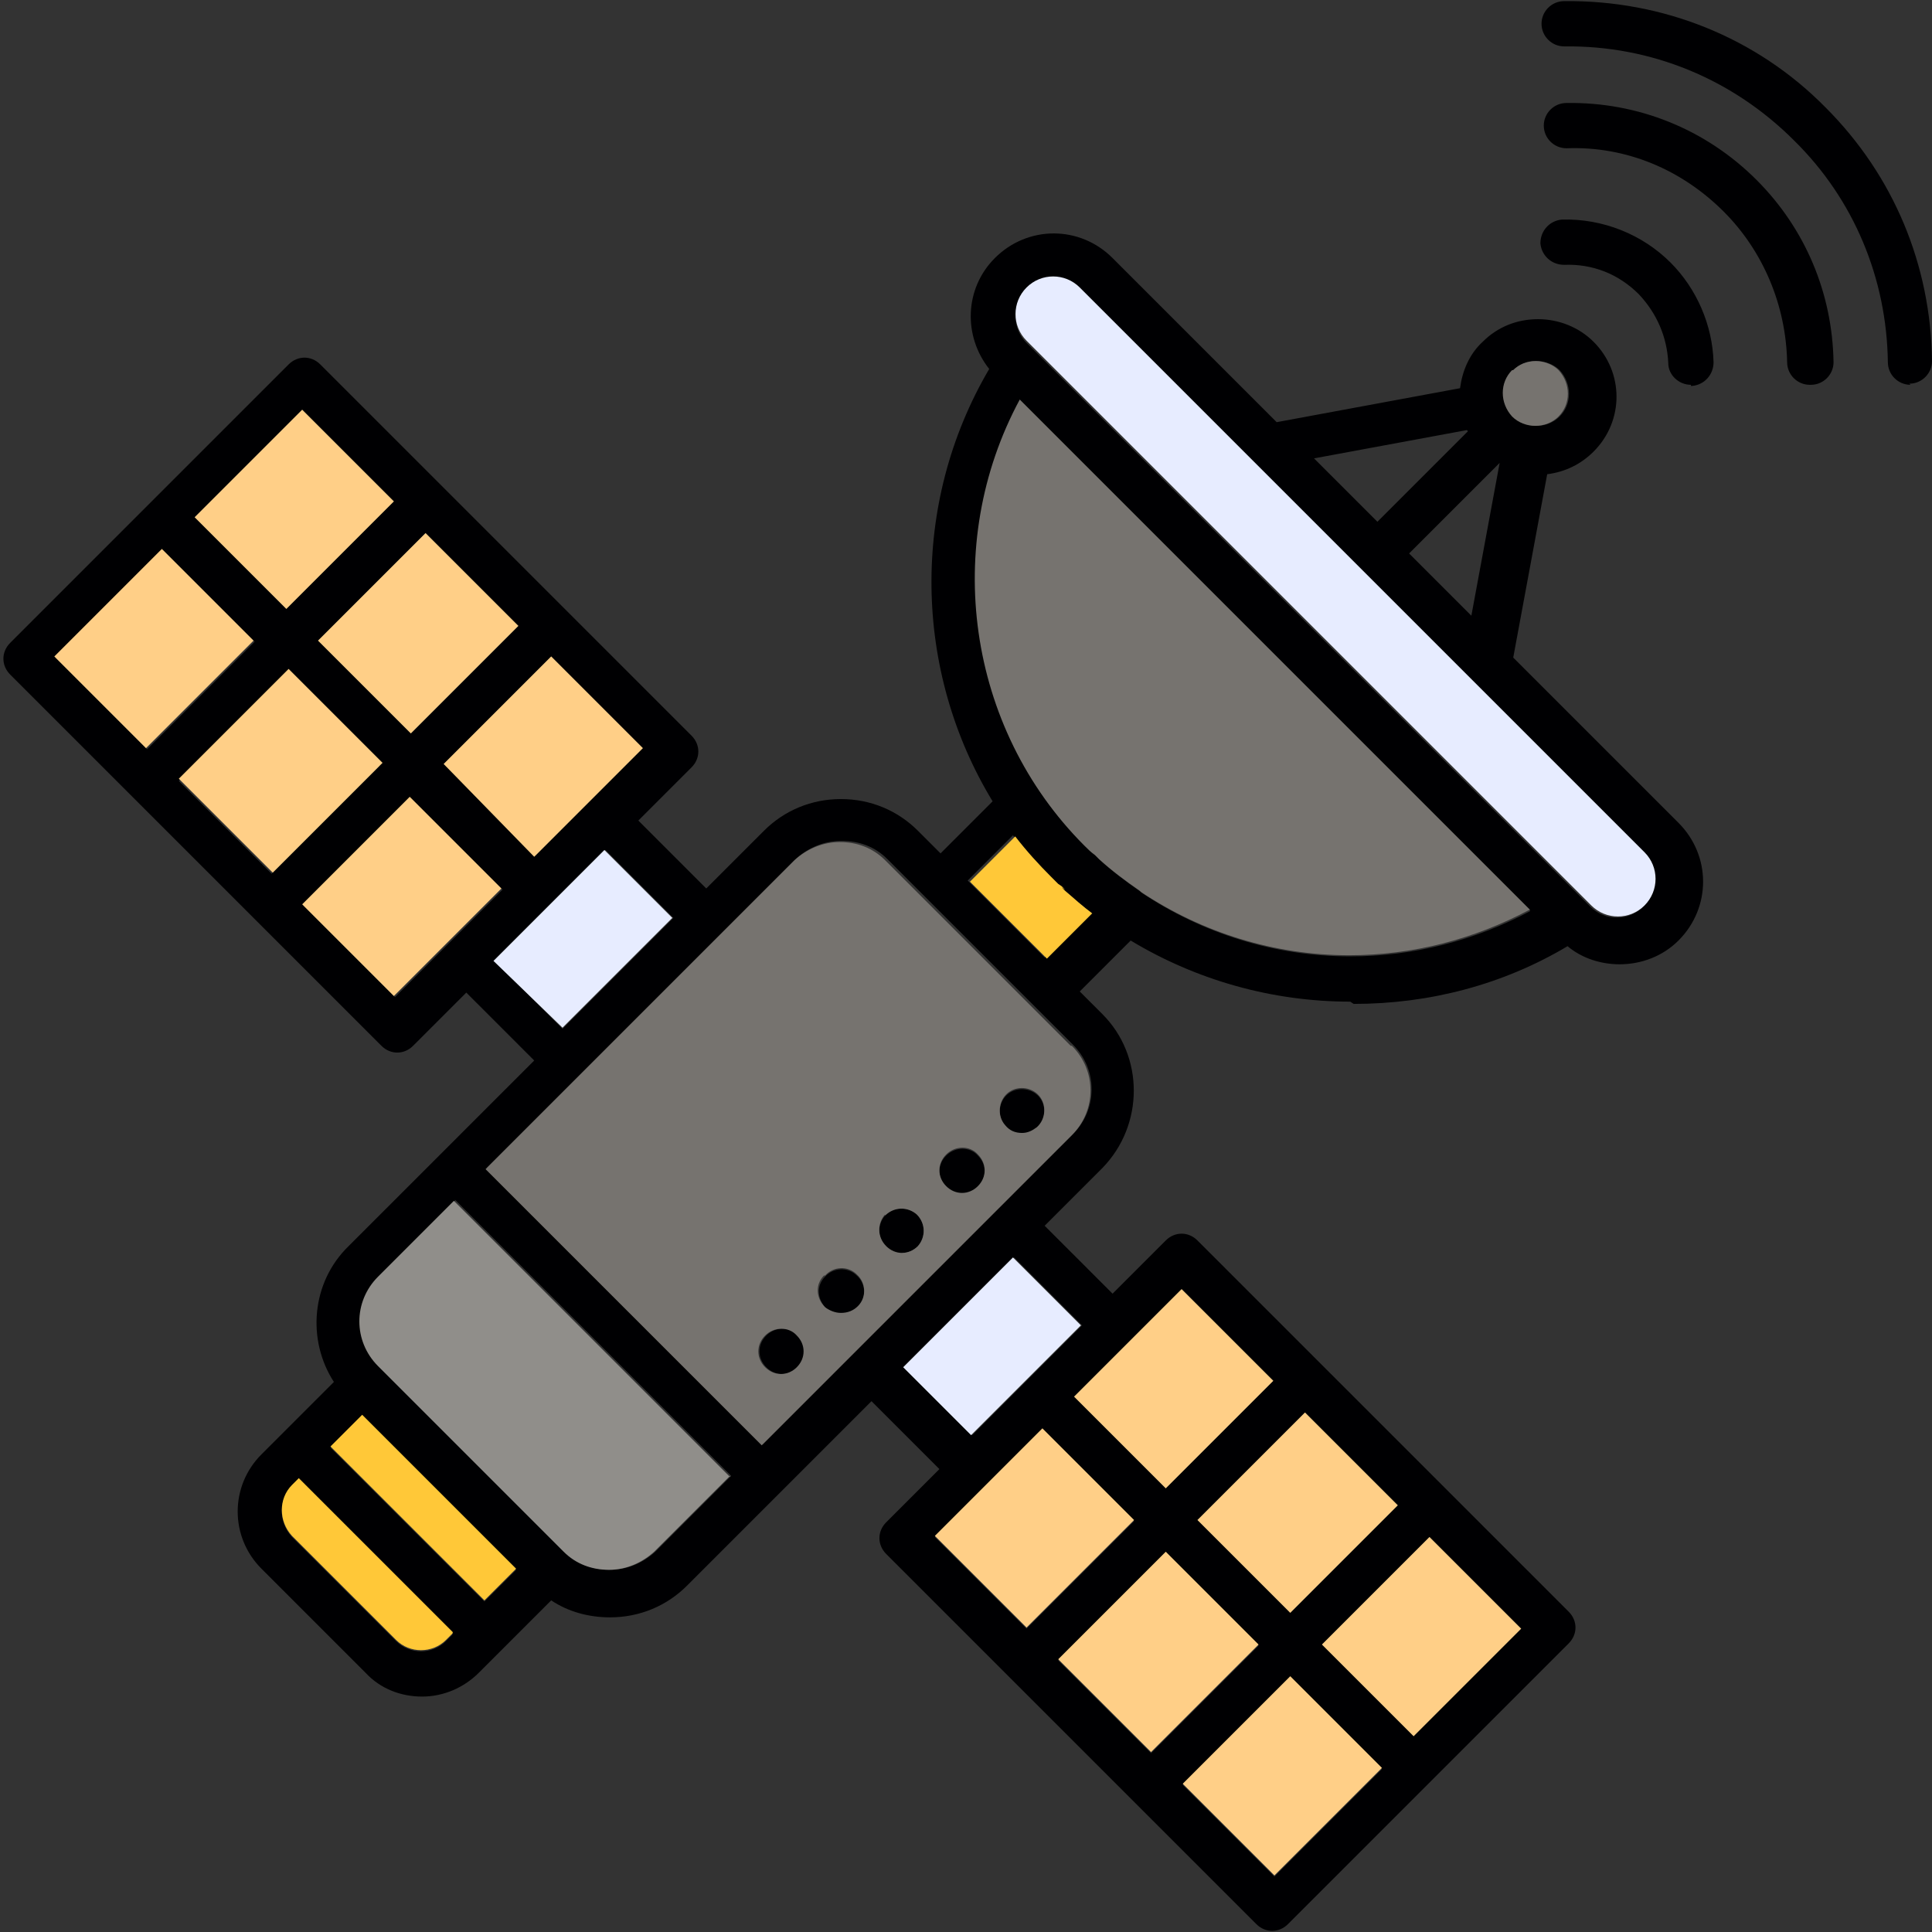 <svg clip-rule="evenodd" fill-rule="evenodd" height="1.707in" image-rendering="optimizeQuality" shape-rendering="geometricPrecision" text-rendering="geometricPrecision" viewBox="0 0 1.707 1.707" width="1.707in" xmlns="http://www.w3.org/2000/svg"><rect x="0" y="0" width="1.707" height="1.707" fill="#333333" stroke="none"/><g id="Layer_x0020_1"><path d="m1.494.34c-.011 0-.02-.009-.02-.019-.001-.023-.01-.044-.026-.061-.018-.018-.041-.027-.066-.026-.011 0-.02-.008-.021-.019-0-.011.008-.02.019-.021.036-.001.071.013.096.038.023.023.037.055.038.088 0.0.011-.008.02-.019.021-0.0 0-0.0 0-.001 0zm-.301.545c-.069 0-.136-.019-.194-.054l-.045.045.02.02c.037.037.037.098 0 .136l-.051.051.06.06.047-.047c.008-.008.02-.008.028 0l.109.109 0.0 0.0 0.0 0.0.11.11 0.0 0.0 0.0 0.0.109.109c.008.008.008.02 0 .028l-.123.123-.001.001-.001.001-.123.123c-.004.004-.009.006-.014.006-.005 0-.01-.002-.014-.006l-.108-.108-0-0-0-0-.219-.219c-.004-.004-.006-.009-.006-.014 0-.005.002-.01.006-.014l.047-.047-.06-.06-.082.082-0.0 0-0.0 0-0.0 0-.081.081c-.018.018-.042.028-.068.028-.019 0-.037-.005-.052-.015l-.064.064c-.013.013-.031.021-.05.021-.019 0-.037-.007-.05-.021l-.092-.092c-.028-.028-.028-.073 0-.101l.019-.019.001-.001.001-.001.043-.043c-.024-.037-.02-.088.013-.12l.164-.164-.06-.06-.047.047c-.004.004-.009.006-.014.006-.005 0-.01-.002-.014-.006l-.219-.219-0-0-0-0-.109-.109c-.004-.004-.006-.009-.006-.014s.002-.01.006-.014l.123-.123 0-0.0 0-0.0.123-.123c.008-.008.02-.008.028 0l.109.109 0.0 0.0 0.0 0.0.109.109.001.001.001.001.108.108c.008.008.008.02 0 .028l-.047.047.06.06.051-.051c.018-.018.042-.028.068-.028s.05.01.068.028l.02.02.046-.046c-.07-.115-.073-.263-.003-.382-.023-.029-.022-.071.005-.098.029-.029.075-.029.104 0l.145.145.162-.03c.002-.015.008-.03.02-.041.013-.013.03-.02.049-.02.018 0 .036.007.049.02.027.027.027.07 0 .097-.011.011-.025.018-.041.02l-.03.162.146.146c.029.029.029.075 0 .104-.014.014-.033.021-.052.021-.016 0-.033-.005-.046-.016-.057.034-.122.051-.189.051zm-.227-.077c-.008-.006-.016-.013-.024-.02l-0-0-.001-.001-.001-.001-.001-.001-.001-.001-.001-.001-.001-.001-.003-.002-0-0c-.002-.002-.004-.004-.006-.006-.011-.011-.022-.023-.032-.036l-.04.04.068.068.04-.04zm-.055-.501.001.001.487.487.001.001.005.005c.013.013.034.013.047 0 .013-.013.013-.034-0-.047l-.153-.153-.096-.096-.097-.097-0-0-.152-.152c-.013-.013-.034-.013-.047 0-.013.013-.013.034 0 .047l.005.005zm-.009.047c-.069.128-.047.29.057.394.003.003.006.006.009.008l0.0 0.0 0.0 0.0.002.002 0.0 0.0 0.0 0.0.001.001.001.001c.011.01.023.019.036.028 0.0 0.0.001.001.001.001.054.036.118.056.184.056.056 0 .11-.014.159-.04l-.322-.322-.129-.129zm.394.026-.135.025.056.056.08-.08-.001-.001zm.004.164.025-.135-.08.08.055.055zm.057-.225c-.008 0-.015.003-.02.008-.011.011-.011.029 0 .041.011.011.03.011.041 0 .011-.011.011-.029 0-.041-.005-.005-.013-.008-.02-.008zm-.859.589.097-.097-.06-.06-.049.049-0.0 0-.049.049.06.06zm.398.203-.058.058-.039.039.06.06.097-.097-.06-.06zm-.153-.368c-.015 0-.029.006-.04.016l-.065.065-0.0 0-.126.126-0.0 0-.082.082.244.244.082-.082 0-0.0.126-.126.001-.001.065-.065c.022-.022.022-.057 0-.079l-.164-.164c-.011-.011-.025-.016-.04-.016zm-.341.318-.067.067c-.022.022-.022.057 0 .079l.164.164c.011.011.025.016.04.016s.029-.006.04-.016l.067-.067-.244-.244zm-.353-.48.081.081.095-.095-.081-.081-.095.095zm.109.109.082.082.095-.095-.082-.082-.095.095zm.11.11.081.081.046-.046 0-0.0.049-.049-.081-.081-.095.095zm.204-.043.049-.049.047-.047-.081-.081-.095.095.081.081zm-.014-.204-.082-.082-.095.095.082.082.095-.095zm-.11-.11-.081-.081-.095.095.081.081.095-.095zm.478.915.081.081.095-.095-.081-.081zm.109.109.082.082.095-.095-.082-.082zm.11.11.081.081.095-.095-.081-.081-.095.095zm.204-.043.095-.095-.081-.081-.095.095zm-.014-.204-.082-.082-.095.095.082.082zm-.11-.11-.081-.081-.095.095.081.081.095-.095zm-.805.031-.028.028.136.136.028-.028-.095-.095-.041-.041zm-.056.056-.006.006c-.012.012-.012.032 0 .045l.092.092c.012.012.032.012.044 0l.006-.006-.136-.136zm.639-.305c-.006 0-.011-.002-.015-.007-.007-.008-.006-.021.002-.028.008-.007.021-.006.028.002.007.008.006.021-.002.028l-0.0 0c-.004.003-.008.005-.013.005zm-.053.053c-.005 0-.01-.002-.014-.006-.008-.008-.008-.02 0-.028.008-.008.021-.008.028-0.0.008.008.008.02 0.0.028l-0.0 0c-.004.004-.009.006-.014.006zm-.053.053c-.005 0-.01-.002-.014-.006-.008-.008-.008-.02-.001-.028.008-.008.02-.008.028-.001.008.008.008.02.001.028l-0.0 0c-.004.004-.009.006-.014.006zm-.053.053c-.005 0-.01-.002-.014-.005-.008-.008-.009-.02-.001-.028.007-.008.02-.009.028-.001.008.007.009.02.001.028l-0.0 0c-.004.004-.009.006-.015.006zm-.053.053c-.005 0-.01-.002-.014-.006-.008-.008-.008-.02 0-.028.008-.008.021-.008.028-0.0.008.008.008.02 0.0.028l-0.0 0c-.004.004-.009.006-.014.006zm.997-.874c-.011 0-.02-.009-.02-.02-.001-.074-.03-.144-.083-.196-.054-.054-.126-.084-.203-.083-0 0-0 0-0 0-.011 0-.02-.009-.02-.02-0-.011.009-.02.02-.02.087-.001.17.032.231.094.06.06.093.139.094.224 0.0.011-.009.02-.02.02-0-0-0-0-0-0zm-.089 0c-.011 0-.02-.009-.02-.02-.001-.05-.021-.098-.056-.133-.037-.037-.086-.058-.139-.056-.011-0-.02-.009-.02-.02-0-.011.009-.02.02-.02.063-.001.123.023.168.068.043.043.067.1.068.161 0.0.011-.009.02-.02.02-0-0-0-0-0-0z" fill="#000002"/><path d="m1.106.406-.152-.152c-.013-.013-.034-.013-.047 0-.013.013-.013.034 0 .047l.005.005.001.001.487.487.001.001.005.005c.013.013.034.013.047 0 .013-.013.013-.034-0-.047l-.153-.153-.096-.096-.097-.097-0-0z" fill="#e7ecff"/><path d="m1.336.327c-.011.011-.011.029 0 .041.011.011.03.011.041 0 .011-.011.011-.029 0-.041-.005-.005-.013-.008-.02-.008-.008 0-.015.003-.02.008z" fill="#76736f"/><path d="m1.352.804-.322-.322-.129-.129c-.069.128-.047.29.057.394.003.003.006.006.009.008l0.0 0.0 0.0 0.0.002.002 0.0 0.0 0.0 0.0.001.001.001.001c.011.01.023.019.036.028l.001.001c.054.036.118.056.184.056.056 0 .11-.014.159-.04z" fill="#76736f"/><path d="m.941.786-.001-.001-.001-.001-.001-.001-.003-.002-0-0-.006-.006c-.011-.011-.022-.023-.032-.036l-.04.04.068.068.04-.04c-.008-.006-.016-.013-.024-.02l-.001-.001-.001-.001-.001-.001z" fill="#ffc838"/><path d="m.946.924-.164-.164c-.011-.011-.025-.016-.04-.016-.015 0-.029.006-.04.016l-.065.065-0.0 0-.126.126-0.0 0-.082.082.244.244.082-.082 0-0.0.126-.126.001-.001.065-.065c.022-.022.022-.057 0-.079zm-.043.077c-.006 0-.011-.002-.015-.007-.007-.008-.006-.021.002-.028.008-.007.021-.006.028.002.007.008.006.021-.002.028l-0.0 0c-.004.003-.008.005-.013.005zm-.067.047c-.008-.008-.008-.02 0-.028.008-.008.021-.008.028-0.0.008.008.008.02 0.0.028l-0.0 0c-.004.004-.009.006-.014.006-.005 0-.01-.002-.014-.006zm-.107.079c.007-.008.02-.009.028-.001.008.007.009.02.001.028l-0.0 0c-.004.004-.009.006-.015.006-.005 0-.01-.002-.014-.005-.008-.008-.009-.02-.001-.028zm-.053.053c.008-.008.021-.008.028-0.0.008.008.008.02 0.0.028l-0.0 0c-.004.004-.009.006-.014.006-.005 0-.01-.002-.014-.006-.008-.008-.008-.02 0-.028zm.106-.106c.008-.008.02-.008.028-.001.008.008.008.02.001.028l-0.0 0c-.004.004-.009.006-.014.006-.005 0-.01-.002-.014-.006-.008-.008-.008-.02-.001-.028z" fill="#76736f"/><path d="m.645 1.305-.244-.244-.067.067c-.022.022-.022.057 0 .079l.164.164c.011.011.025.016.04.016s.029-.006.04-.016l.067-.067z" fill="#908e8a"/><path d="m.456 1.386-.095-.095-.041-.041-.028.028.136.136z" fill="#ffc838"/><path d="m.4 1.442-.136-.136-.006.006c-.012.012-.012.032 0 .045l.092.092c.012.012.032.012.044 0l.006-.006z" fill="#ffc838"/><path d="m.497.908.097-.097-.06-.06-.049.049-0.0 0-.049.049z" fill="#e7ecff"/><g fill="#ffcf87"><path d="m.472.757.049-.049.047-.047-.081-.081-.095.095z"/><path d="m.443.785-.081-.081-.095.095.081.081.046-.046 0-0z"/><path d="m.241.771.097-.097-.083-.083-.097.097z"/><path d="m.172.457.081.081.095-.095-.081-.081z"/><path d="m.224.566-.081-.081-.095.095.081.081z"/><path d="m.281.566.082.082.095-.095-.082-.082z"/></g><path d="m.895 1.111-.058.058-.039.039.06.06.097-.097z" fill="#e7ecff"/><path d="m.921 1.262-.095.095.081.081.095-.095z" fill="#ffcf87"/><path d="m.949 1.234.081.081.095-.095-.081-.081z" fill="#ffcf87"/><path d="m1.03 1.371-.095.095.082.082.095-.095z" fill="#ffcf87"/><path d="m1.14 1.481-.095.095.081.081.095-.095z" fill="#ffcf87"/><path d="m1.168 1.453.081.081.095-.095-.081-.081z" fill="#ffcf87"/><path d="m1.14 1.425.095-.095-.082-.082-.095.095z" fill="#ffcf87"/></g></svg>
